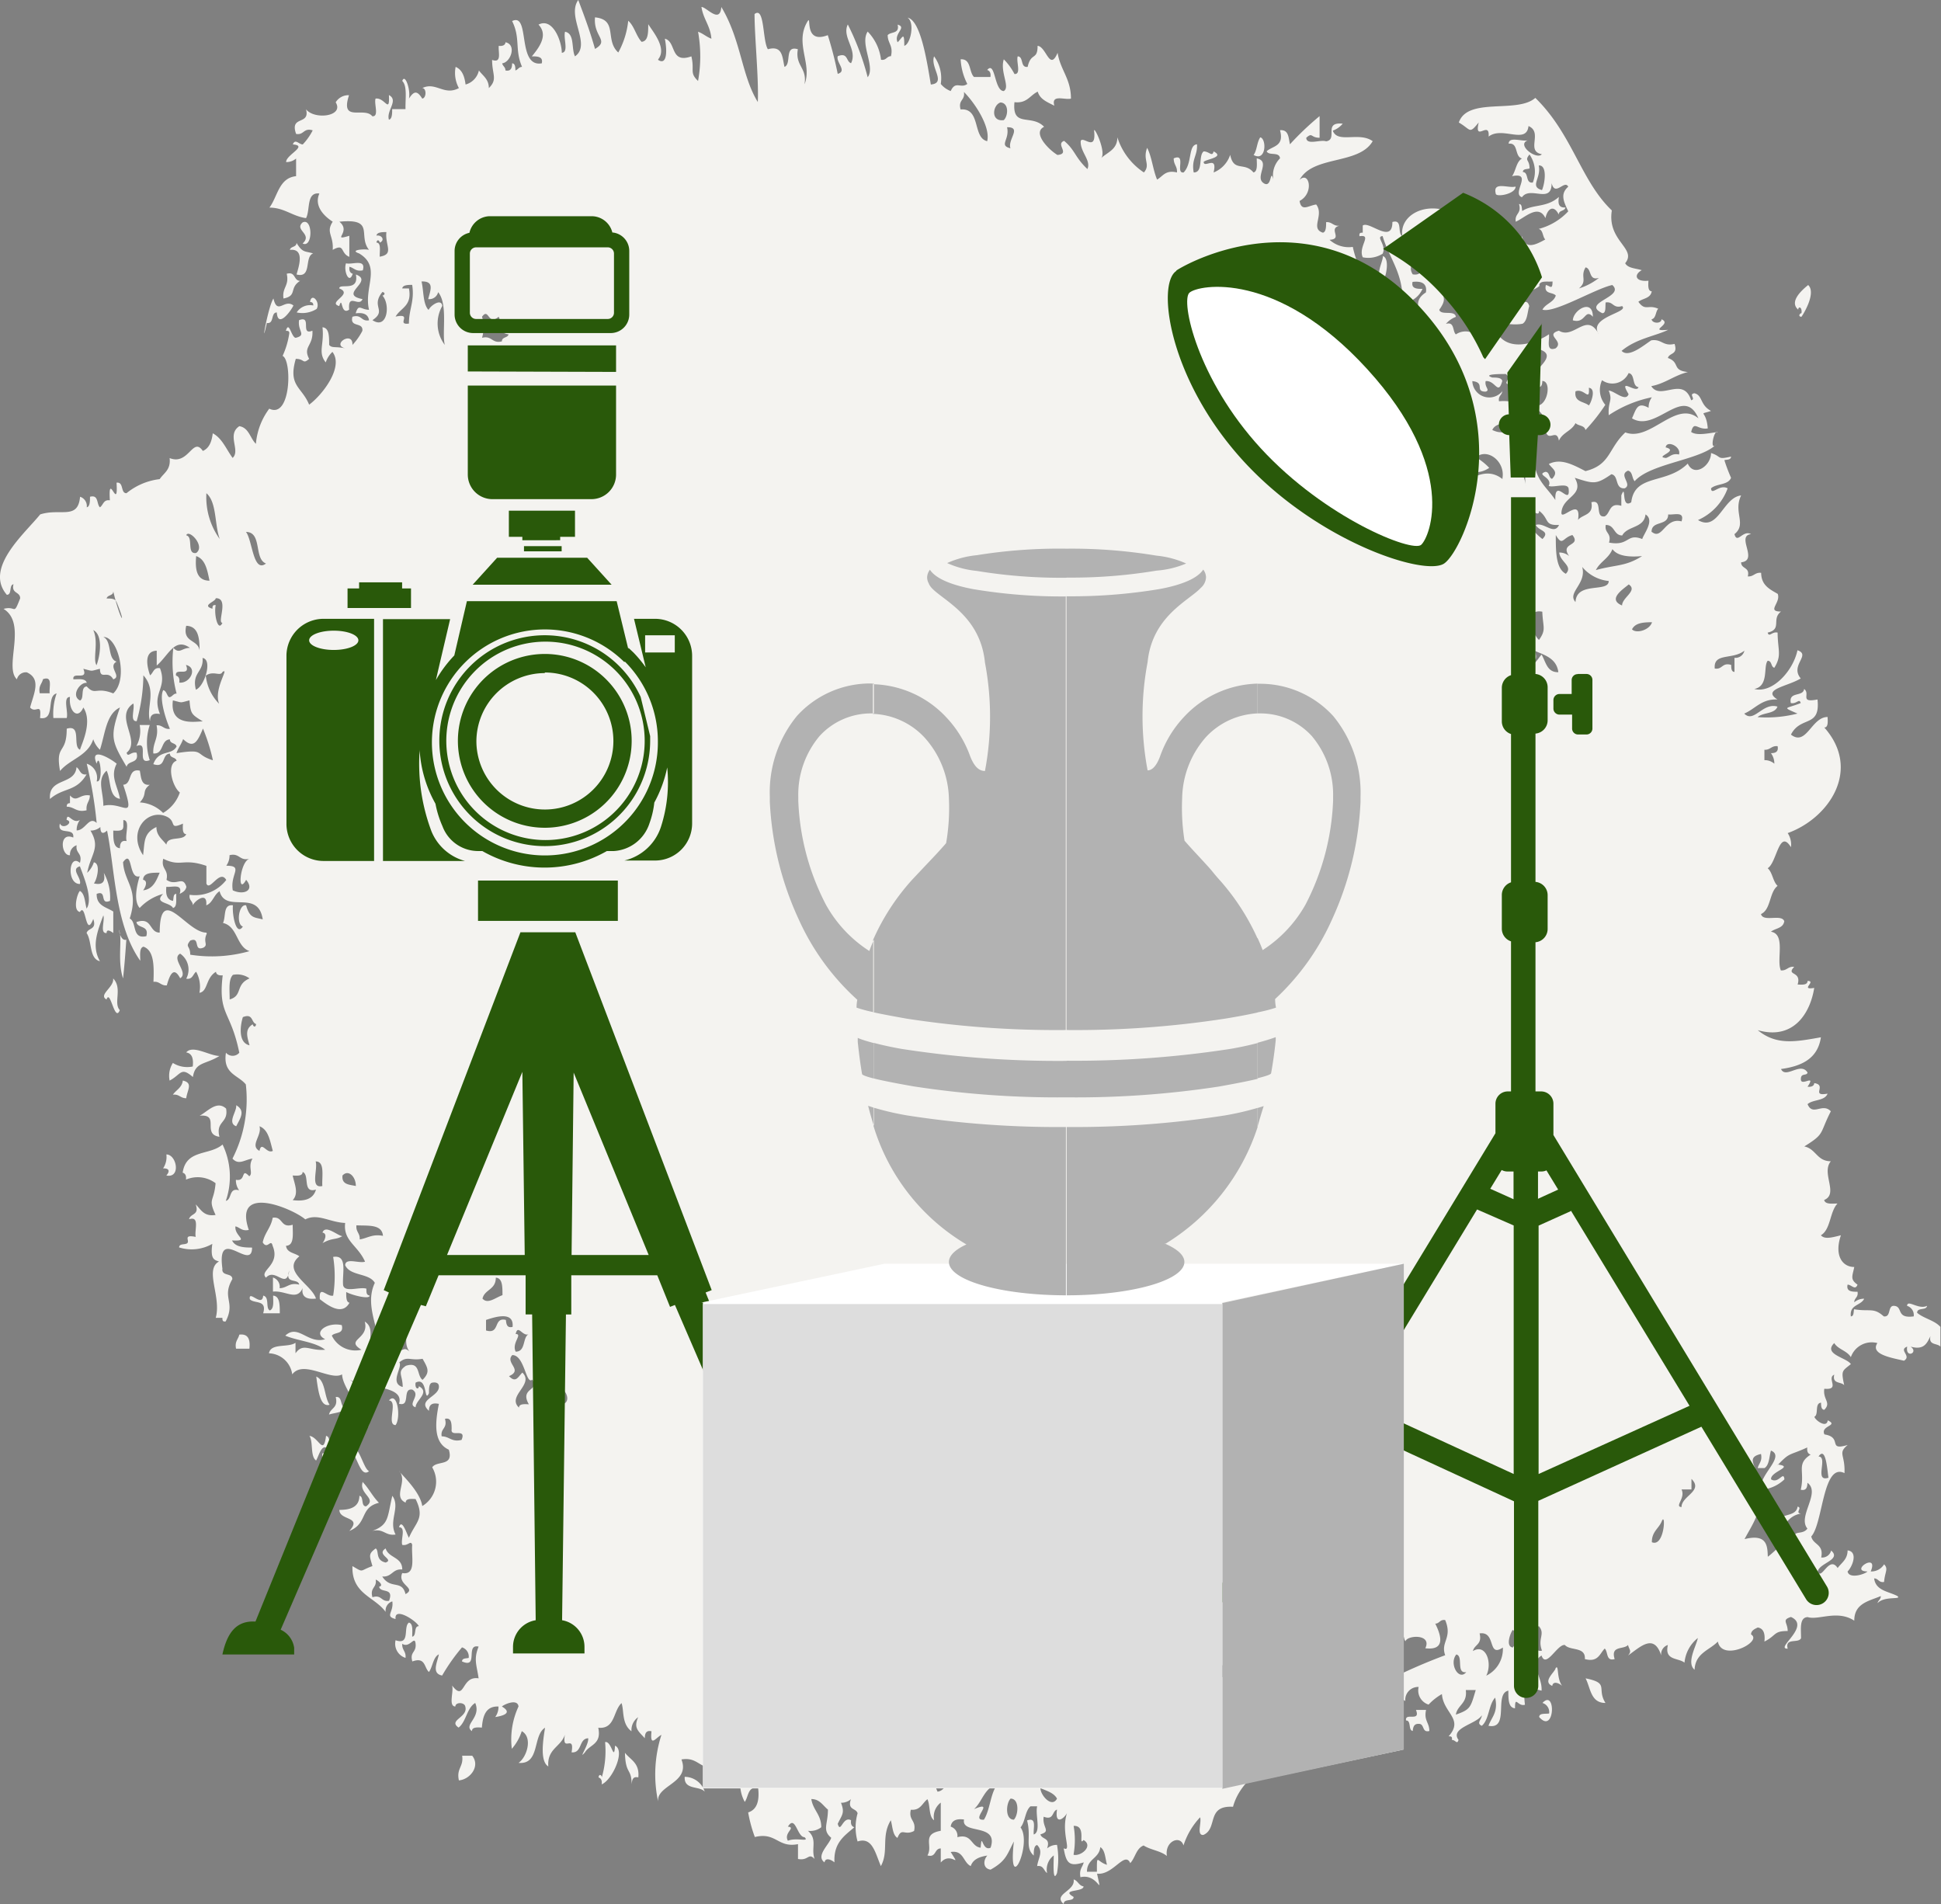 <svg xmlns="http://www.w3.org/2000/svg" viewBox="0 0 130.91 128.4"><rect x="0" y="0" width="130.91" height="128.4" fill="#808080" stroke="none"/><defs><style>.cls-1{fill:#f4f3f0;}.cls-1,.cls-2,.cls-3,.cls-4{fill-rule:evenodd;}.cls-2{fill:#29590a;}.cls-3{fill:#fff;}.cls-4{fill:#b2b2b2;}.cls-5{fill:#ddd;}</style></defs><title>Ресурс 4</title><g id="Слой_2" data-name="Слой 2"><g id="description"><path class="cls-1" d="M85,9.26c.44.11.4,1.67-.45,1.19.23-.31.22-.87.45-1.19Zm6.5,103.24c.75-.84,1.4,1.38.9,1.9-.8.14,0-1.42-.9-1.19,0-.41.38-.62,0-.71ZM18.84,86.87c.53,0,.66-.41,1.34-.24-.09-.46-1,0-.67-.95-.19,1.34-.94-.23-1.57.48-.5-.47,1-.84.45-2.14-.12-.54-.35.29-.67-.24.13-.65.56-1,.67-1.66.71-.12.51.73,1.35.47,0,.63.12,1.4-.45,1.42.06.49.6.47.9.71-1.23,1,.84,1.91,1.12,2.85-.59.07-1-.09-.9-.71-.38.9-1.14.15-2,.24v-.95a.65.65,0,0,1,.45.71Zm53.57,39.87c.29.08.35.42.67.47,0,.4-1.59.17-.67.71,0,.34-.67.08-.67.48-.76-.67.81-.87.67-1.66Zm-30.26-8.54c.37.48,1,.68.9,1.66-.38-.09-.42.18-.45.47,0-1.11-.42-.65-.45-2.14Zm-1.79,1.66c.17.05.26.2.22.47.72-.3,1.62-2.29.9-2.61-.07,1.16-.23-.36-.67-.24a6.39,6.39,0,0,1-.22,2.37c0-.13-.18-.27-.22,0Zm64.55-7.36c.25-.32.05.66.45,1.19-.18-.17-.61-.37-.67,0-.68-.29.16-.91.23-1.19ZM93,110.6c.13.49-1,.81-.45.95.46-.48.6-.06.9.24.26-.7.13-.88-.45-1.19Zm28.24-9c.35.08-.2.42.22.47-.9.15-1.21.93-1.57,1.66-.79-.19.68-1.11,0-1.19.29-.49,1.26-.25,1.35-.95ZM24.44,99.92c.42.42.69,1,1.12,1.42-1.33.33-.73,1.39-2,1.9.91-1-.67-.68-.67-1.42.71,0,1.34-.17,1.35-.95.32.05.08.71.45.71.78-.54-.53-.84-.22-1.66Zm-1.12-2.37c.89-.48,1.11,1.43,1.57,1.66-.68.55-.81-1.5-1.57-1.66ZM22,96.83c.3.07.19.59.22.95-.51-.56-.67.3-.9.71-.41-.28-.18-1.24-.45-1.66.62.07.94,1.38,1.12,0Zm-.67-4c.64.27.52,1.34.9,1.9-.59.17-.75-.74-.9-1.9Zm-4.48-5.22c.28.33,1.18,0,.9.95h1.12c0-.59,0-1.15-.45-1.19,0,.36.08.88-.22,1-.31-.14,0-.91-.45-1-.06.83-1-.43-.9.24Zm6.5-.47c0,.34,0,.67.22.71-.5.92-1.49.15-2-.24-.07-1,.47-.13.9-.24a8.24,8.24,0,0,0,0-2.61c1-.16.6,1.1.67,1.9.1.53,1.1.1,1.57.24,0,.28,0,.42.22.47,0,.29-1.27-.06-1.57-.24ZM7.18,67.4c-.57-.32.54-.83.45-1.42.65.66,0,1.66.45,2.14-.35.88-.64-1.49-.9-.71Zm.9-4.51c.13.64-.15,2,.22,3.09.09-.88.13-1.32.22-2.61-.49.14-.55-1.12-.45-.48ZM121.5,21.12c.06-.42-.21-.49-.22-.24-.66-.56.33-1.38.67-1.66.51.47-.16,1.72-.45,2.14-.25,0-.12-.24,0-.24ZM24,18.51c1.27.46-1.24,1.34.45,1.66-.23.58-1-.46-.9.71-.6.42-.43-1-.67-.24-.85-.25,1-.8,0-1.19,0-.38,1.36.27,1.12-.95ZM72.41,125.08c.51.11,1.35-.6.67-1-.39.47.23-1-.67-.95a5.48,5.48,0,0,1,0,1.9Zm-18.15-1.19c-.5,0-.61-1.54-1.12-.71.58.06-.31.41,0,.95.59-.24,1.49.12,1.12-.24Zm9.86-.71a.65.65,0,0,1,.45.71c1-.26.9.63,1.57.71.09-1.14.08.28.67,0,.57-1.69-2-.86-1.79-1.9-.51-.07-.84.06-.9.47Zm4.26-.47c.31-.31.39-1.42-.22-1.42-.31.3-.39,1.42.22,1.42Zm2.91-1.42c-.22-.4-.7-.52-1.12-.71,0,.48.77,1.37,1.12.71Zm-5.6.71c.57-.5.7-1.47,1.57-1.66-.47.61-.48,1.71-.9,2.37-1,.08.86-1.36-.67-.71Zm-2.24-2.37c0-.36.08-.88-.22-.95-.67.2-.26,1.55,0,2.14.87-.07,1.37-2.38.45-2.85,0,.82.32,1.12-.22,1.66Zm-2-1.66c.63.2.58-.33,1.12-.24-.15.55-.4,1-1.12,1V118Zm3.14,1.19a9.37,9.37,0,0,1,.45-1.66c.42,1-.16,1.23.9,1.19-.16.53-1.05.79-1.34.47Zm-4-.24c.81.22.51-1.57,0-1.42-.18.82.42,1,0,1.42ZM52.46,118c-.23,0-.28.42,0,.48.1-.6.44-1.56-.22-1.9-.49.5,0,1.05.22,1.42Zm45.72-2.37c1-.35,1-.48,1.35-1.66h-.67c.12.92-.57,1-.67,1.66Zm-17.93-.71c0-.27.25-.37.45-.48,0,.29.07.56.45.48,0-.61-.41-.83-.67-1.19.24.61-1,.83-.23,1.19Zm-29.81,1.19c-.07-.47.3-.47.45-.71-.47-.29-.14-1.43-.67-1.66.45.88-.36,1.63.22,2.37Zm33.85-.24c0-.32,1.14-.47.45-.71-.11.49-.12-.89-.45-1.42.14,0,.27,0,.22-.24-.83-.22-.41,1.25-.22,1.42-.3,0-1.24-.44-.67,0s.37.16.67.95Zm-5.16-.47c-.58-.33,0-1.45,0-1.9.66.42-.13,1.26,0,1.9ZM76.89,113c.69.31,1.27-.67.67-.95-.09.46-.87.19-.67.95Zm22-.24c-.71.11-.17-1.09-.67-1.19-.51.62.17,1.81.67,1.19Zm-8.74.24c.1-.89.93-1,.45-1.9-.66.81-2.94.94-1.57,2.61,1-.14.54-1.19,1.12-.71Zm-8.29-.71c1.39.28,1.17-1.14,1.79-1.66.57,0,.53.88.22,1.19-.26,0-.19-.43-.22-.71-.58.42-.47,1.57-.67,2.37-.39-.21-.69-.79-.9,0-.49,0-.1-.84-.23-1.19Zm17.48-.95c.88-.54,1.33.81.9,1.66a2,2,0,0,0,1.12-1.9c-1.06.72-.43-1.12-1.57-.95.19.76-.35.74-.45,1.19Zm2.69-.24c.22-.32.61-.47.67-.95a1,1,0,0,1-.67-.24c-.13.14-.53,1.12,0,1.19Zm-25.55-1.19c.12,1.78,1.73.08,0,0ZM104,111.31c-.32-.82.25-1.12-.22-1.66-.19.2-.62,1.85.22,1.66ZM86.31,112c-.68-.47.57-1.81.23-2.85.75.42.41,1.48,1.57.95a1.17,1.17,0,0,0-.23.71c-.7-.36-1.24.07-1.57.71A.62.62,0,0,0,87,112c-.38.38-.09,1.49-.9,1.42,0-.34,0-.67-.22-.71-.61-.17.16,1.12-.45.95-.7,0-.15-.83-.9-1.19.15-.24.51-.25.45-.71.35.68.44.15,1.34.24Zm-6.05-1.66c-.27,0-.14-.26,0-.47-.4,0-.52-.24-.45-.71h-.67c.31.68-.61,1.21,0,1.42.22-1.48.86.19,1.12-.24ZM67,108.46h.9c-.16-.73.23-.86.23-1.42-1-.24-.72,1-1.12,1.42Zm1.57-3.09c-.47-.07.33-.64-.45-.71-.35.18-.33.75-.9.71-.26.49.35,1.13.45.48-.62-.35.71.15.9-.48ZM111.41,104c.86.36.95-2.1.67-1.42-.2.5-.68.7-.67,1.42Zm2-2.37c0-.76,1.5-1.08.67-1.9v.71h-.67c.29.59-.5,1.15,0,1.19ZM119,99h-.45c.07-.32.32-.45.22-.95-1.39.3.4,1.26-.67,1.9h.45c0,.15,0,.28.22.24.07-.86,1.6-2,.67-2.37-.12.42-.11,1-.45,1.19Zm.9-.24c1.16.15-.52.47-.45,1,.51.33.84-.61.9,0a2.55,2.55,0,0,1-1.79.71c.47,1.2-.42,2.4-.9,3.32,1.56-.39,1.54.51,1.57,1.19.63-.47,1.23-1.33,2-.95-.54-1,.3-.42.67-.95-.69-.82.93-2.42,0-3.09,0,.29-.07.56-.45.47.3-1.26-.33-1.72.67-2.37-.18-.05-.26-.2-.23-.48-1.28.58-1.15.3-2,1.19Zm-90.11-1.9c.53,0,.66.41,1.34.24.35-.84-.76-.14-.67-.71,0-.37,0-.82-.45-.71.19.67-.32.62-.22,1.19Zm7.84-2.14c1.05.07.6-1.1,0-1.19V94.7ZM35,94.94c0-.28.35-.26.67-.24-.66-1.12.82-.94.22-1.66-.42.36-.51-1.67-1.34-1.66-.51.53.76,1-.22,1.42.46.48.6.06.9-.24.83.8-1.08,1.58-.22,2.37Zm-7.84-1.42c0-.8-.41-1,.22-1.42,1-.31.71.67,1.12.95.52-.52.36-.79,0-1.42-.87.15-1-.22-1.57.24.25.31-.69,1.39.22,1.66Zm7.62-2.37c.71,0,.44-1,.9-1.19-.42.23-.75-.71-.9,0,.5,0-.29.6,0,1.19Zm-2-2.14c.52-.17,1.91-.65,1.79.47-.38.09-.42-.18-.45-.47-.87-.21-.37,1-1.34.71V89Zm-6.28-.48c0,1.33,1.09,1.19.22,2.37.46.41.44-.18.9.24-.73-.9.65-2.58-.45-3.09-.16,1,.05,1.47-.67.47Zm6.05-.95c.35.39.87-.08,1.34-.24,0-.59,0-1.15-.45-1.18,0,.83-.76.78-.9,1.42Zm-8.29-4c.53-.08.84-.38,1.57-.24-.07-.8-1-.67-1.79-.71-.05.45.25.52.22.95ZM23.1,79.27c-.07.63.47.61.9.71,0-.64-.51-1.14-.9-.71Zm-3.36,0c.11.54.44,1.21,0,1.66.85.11,1.4-.1,1.57-.71-.94.28-.4-1-.9-1.19,0,.28-.35.26-.67.24Zm2,.71c-.85.19-.29-1.12-.45-1.66.64,0,.41,1,.45,1.66ZM17.5,77.61c.15-.71.48.23.9,0-.19-.67-.29-1.43-.9-1.66.19.62-.68,1.3,0,1.66Zm-.22-8.55c-.35-.1-.19-.75-.9-.47-.18.57-.33,1.73.45,1.9-.17-.6-.33-1.09.22-1.42,0,.13.18.27.22,0ZM15.48,67.4c.91-.25.37-1,1.35-1.42a1.41,1.41,0,0,0-1.12-.24c-.31.31-.22,1-.22,1.66ZM9.65,59.33c.35.06.16.52,0,.71.67-.08.89-.64,1.12-1.19-.56,0-1.09,0-1.12.47Zm4.26,3.56c-1.33,0-3.12-3.38-3.14,0-.73,0-.48-1.08-1.57-.71.09.46.87.19.67.95-1,.23-.62-.93-1.12-1.19.64-2-.37-2.42-.45-3.8.67-.93.35,1.19,1.12.95-.17.56-.44,1.64,0,2.14A3.39,3.39,0,0,1,11,60.28c-.64.65.44.54.67.95.3-.07.19-.6.22-.95-.22,0-.17.29-.22.47-.39-.06-.51-.41-.45-.95.4.05,1.12-.24.9.48.2-.11.4-.21.45-.48-.24-.79-.68,0-1.34-.47.16-.73-.39-.7-.22-1.42,1.2.59,1.32-.07,2.91.48v1.19c.22.58.9-1,1.34-.24a2.65,2.65,0,0,1-2.47,1c-.06.38.21.41.22.71.08-.26,1-1,.9,0,.44-.16.51-.72.9-.95.41,1.54,2.6-.18,2.91,1.9-.55-.15-.88-.06-1.12-.95-.5-.11-.69,1.29-.22,1.43-.45.69-.73-.79-.67-1.43-.68-.09-.46.77-.67,1.19,1,.23.89,1.59,1.79,1.9a9.33,9.33,0,0,1-4,.24c0-.65-.37-.48,0-.95.72-.29.17.77.9.47.34-.21-.06-.36.22-.95Zm1.34-4.51c1.22,0,.25.56.45,1.66.75.35,1.5,0,.9-.71-.62,1.13-.42-1.24.23-1.42-.69.17-.66-.41-1.35-.24a1.16,1.16,0,0,1-.22.71ZM8.31,55.77c0,.28-.35.26-.67.24,0,.59,0,1.15.45,1.19,0-.29.07-.56.45-.48-.13-.42.27-1.4-.22-1.42v.47Zm2.91-.71c-1.27-.56-2.65,1-1.57,2.61.12-.86,0-1.47.9-1.9,0,.6.41.83.67,1.19.08-.63,1.14-.21,1.34-.71-.26,0-.24-.38-.22-.71-1,.44-.38-.15-1.12-.48ZM119,50.55v.71a1,1,0,0,1,.67.24,1.17,1.17,0,0,0-.23-.71c.27,0,.53-.07.45-.47-.42-.05-.49.27-.9.24ZM13.68,48.65c-.77-.48-.82-.5-.9-1.42-.69.17-.43.17-1.12,0-.23,1.79,1.54,1.41,2,1.42Zm-11-1.9h.67c-.05-.42.23-1.19-.45-.95-.07.32-.32.45-.22.95Zm9.19-1.19c.18.05.26.2.22.47.72.09,1.28-1,.45-1.19.35.84-.76.14-.67.71Zm1.79-1.19c.7.1.13,1.92-.45,2.14-.29-1.18.54-1.17.45-2.14Zm.22,1.19a3.16,3.16,0,0,0,.9,1.9c-.4-1,.74-2.51.22-2.14-.15.32-.6-.12-1.12.24Zm101.76-.48c.54.1.49-.43,1.12-.24,0,.18,0,.47.22.47v-.95a.62.62,0,0,0,.67-.48c-.8.63-2.09.12-2,1.19Zm-10.54.24c-.12-.9-.87-1.13-1.57-1.42.4,1.45-1.2-.37-.9,1.19.76,0,1-.55,1.34-.95.29.49.36,1.2,1.12,1.19ZM7.86,44.62c-.62.35.39,1-.22,1.19-.38-.67-.88.09-.9-.71-.69.17-.43.17-1.12,0,.35.84-.76.14-.67.71.33,0,.83-.08.9.24-.46-.06-1.09.87-.45,1.19.31-.15,0-.91.45-.95.59.64.6,0,1.79.47,1.06-1,.29-3.87-.67-3.8.59.24.26,1.47.9,1.66Zm-1.35.24c-.27-.42.16-1.56-.22-2.37.67.33.47,1.72.22,2.37Zm6.95-1c0-.88-.1-1.63-.9-1.66-.27,1.15.79.9.9,1.66Zm96.61-1.42c.29.31,1.19.05,1.35-.48-.64,0-1.14.06-1.35.48Zm-6.72.47c.11-.42.24.1.45.24.5-.71.26-.83.22-1.9-.72-.14-.69.45-1.12,0a1.43,1.43,0,0,0,.45,1.66ZM15,42c-.38,0,.48-1.68-.45-1.66,0,.24-1,.48-.22.71,0-.14,0-.28.22-.24-.14.58.15,1.86.45,1.19ZM7.86,40.59c.7,1.69.27,1.37-.22-.71,0,.31-.39.22-.45.48.31,0,.57,0,.67.24Zm101.54.24c0-.54,1.08-1,.45-1.42-.36.31-1.47,1-.45,1.42Zm-6.95-.47c0-.19.19-.28.45-.24-.07-.55-.23-1-.67-1.19.43.59-.34,1,.22,1.42Zm3.81.24c-.59-.64.77-1.23.45-2.37a2.68,2.68,0,0,0,1.79.95c0,.81-2.19,0-2.24,1.43ZM14.13,39.16c-.15-.71-.27-1.45-.9-1.66-.09,1,.08,1.65.9,1.66Zm89-.47c.31-.33.21-1.43-.45-1.43-.57.6.1,1.1.45,1.43Zm4.48-.24c1.4-.39,2-.23,3.14-.95-.89.08-1.66,0-2-.47-.24.62-.84.85-1.12,1.42Zm-2,.24c.5-.52-.39-.79-.45-1.43a1,1,0,0,1,.67.24c-.66-.94.85-.64.22-1.42-.66.17-.66.8-1.12,0,0,1.12,0,2.25.67,2.61ZM17.94,38c-.83-.31-.24-2.12-1.35-2.13.44.57.48,2.8,1.35,2.13Zm-4.71-.71c.65-.46-.51-1.65-.67-1.19.51.1,0,1.3.67,1.19Zm98.18-1.42c.71.58.88-1,2-.71.23-.71-.5-.42-.9-.47,0,.82-1.14.38-1.12,1.19Zm-2,.24c.35-.66,1.48-.48,1.57-1.42.64.39-.11,1.29-.22,1.66-1.07-.42-.85.5-2.24.24.19-.67-.32-.61-.22-1.19.63,0,.52.71,1.12.71Zm-4.26-.71c-.34.72-1-.2-1.57,0,.2.42,1,.39.45.95a3.82,3.82,0,0,1-1.34-1.9c.56-.31,1.09.53,1.12,0,.71.55.31,1,1.34.95Zm-90.33.95c-.36-1-.19-2.48-.9-3.09a4.83,4.83,0,0,0,.9,3.09Zm82.93-2.14h.67c-.3-.39.08-1.51-.67-1.42a1.74,1.74,0,0,1,0,1.42Zm3.59-1.9c-1.52-1.2-2.79,1-2.91-.47-.38-.09-.42.18-.45.47-.33-.28-1-.21-.9-1,.5-.13.32.45.67.48.35-.21.12-.87,0-.95.4,0,1.31,1.64,2.69.71a3.82,3.82,0,0,0-.9-.71c.79-.67,2,.3,1.79,1.42Zm11-1.42c.3-.08.43-.34.9-.24.17-.53-.83-1-.9-.48.95.24-.79.64,0,.71Zm-13.45-.71c-.72.21-.31-.78-.9-.71,0,.15,0,.28-.22.24v.47c.42-.08,1.63.55,1.12,0ZM100.65,29c.55.24.48.08,1.35.24,0-.95-1.17-.75-1.35-.24Zm-5.38,0h1.12c0,.28,0,.67.22.71.33-1.7-.78-1.46-1.34-.71Zm-5.6-.47c0,.35-.08.88.22.95,0-.67.67-.55.67-1.19-.42-.05-.49.27-.9.24Zm16.59-2.14c-.11.74.56.67.9.95.13-.14.53-1.13,0-1.19.07,1-.31,0-.9.24ZM93.7,24.21c.23.81,1.83,1.09,1.12,2.14.64,0,1.22,0,1.12-.71-.85.21-1.05-.79-.67-1.19-.46-.39-1.08-1.12-1.57-.24Zm7.62,2.14c0,.3-.29.33-.22.71a3.12,3.12,0,0,1,2,.48c-.17.73.62.46.45,1.19-.89.58.25-.35-.67-.24-.38.47.35,1.21.67,1.66.06.54-.05.89-.45.95-.06-.49-1-.06-1.12-.47v.95c.87-.42,1,1.88.9.95-.06-.62.08-1,.67-.95.22.95.89,1.43,1.35,2.14-.06-1.55,1,.42.9-.71,0-.52-1-.1-1.35-.24.3-.59-.89-.74-.22-.95.3,0,.21.42.45.47.45-.48.06-.63-.22-1,.78-.39,1.55,0,2.47.48,1.71-.43,1.52-1.51,2.69-2.61,1.69.65,3.4-2.22,4.93-.95-1-2.31-2.85,1-4.48,0,.29-.64.36-1.13,1.12-.71a1.16,1.16,0,0,1,.22-.71A8.16,8.16,0,0,0,108.5,28c-.06-1,.29-.92,0-1.66.36,0,1.15.8,1.34.24-.73-1.21.52,0,.67-.47-.46-.07-.21-.88-.67-.95a1.2,1.2,0,0,1-1.79.48,1.55,1.55,0,0,0,.22,1.66A12.19,12.19,0,0,1,106.93,29c-.06-.33-.49-.27-.67-.47-.25.53-.89.64-1.12,1.19-.15-.89-.74.18-.9-.71.41-.76-.85-1.78-1.57-2.13v-.48c.86-.22,1.43.39.9.95.81.12,1.11-1.66.45-1.66,0,1-1-.17-1.57.47-.06-.62.08-1,.67-.95,0,.18,0,.47.23.48-.25-.64,1.94-1.68.45-2.14,0,1.25-.36.07-.9.24.08,1.21-1.28,1.27-.9,2.14-.89,0,.07-.37-.45-.71-.3,0-1.62,0-.9.24.26,0,.64,0,.67.24-.29,1-.46-.07-1.12,0-.09.41.33.61,0,.71-.77,0,0-.62-.9-.71a1.14,1.14,0,0,0,2,.71ZM32.51,22.78c.69-.17.66.41,1.34.24,0-.31.39-.22.45-.47-.91-.16-.39-.71-.67-1.19-.73.64-.65-.65-1.12,0a2.47,2.47,0,0,1,0,1.42Zm60.07,3.56c-.15.75,0,1-.22,1.19-.26,0-.24-.38-.22-.71h-.45c-.56.92.7.35-.22,1.42-.24,0-.57.11-.23.24.91-.06.69-.16,1.35-.71,0,.68,0,1.29-.67,1.18v1.19c.42-.05.49.27.9.24a1.56,1.56,0,0,1,.45-2.14c-.24-.62-.14-1.59-.67-1.9Zm-2.91-5.22c0-.41.38-.61,0-.71.33-.71.4.81.9.71a8.76,8.76,0,0,0,.45-.95c.68.29-.24.82,0,1.42,1.26,0,1.43,1.67,1.79,1.42.66.21-.52.35-.22,1-.43-.1,0-1.09-.9-.71.44-.55.44-.64,0-1.19-.85,1.11.11,2.4,1.34,2.61.28,2.34.9,1.12,1.35,3.32-.45-.08-.7,0-.67.48-.81-.43.31-.74.45-.95-1.21-.29-.9-1.17-1.35-2.37-.23.15-.23.55-.67.48-.06-.38.21-.41.22-.71-.5.35-1.55-.29-1.79-.95,2-.26-1.23-1.89.22-2.37-.19-.35-.72-.34-1.12-.47Zm-64.55.47c1,.67,1.23-1.06.67-1.66.12,0,.25-.19,0-.24-.81,1,.33,1.23-.67,1.9Zm2.46-2.14c.23,1.19-.56,1.3-.9,1.9,1.2-.25,0,.59.9.47,0-1,.39-1.49.22-2.61-.26,0-.64,0-.67.24Zm1.35,1.42c.06-.21.83-.8.9-.24A2.39,2.39,0,0,0,30,23.26c-.21-.78.23-2.73-.45-3.56a.61.61,0,0,1-.67.47c.14-.58.45-1.22-.45-1.19.15.63.09,1.48.45,1.9Zm79.35-.47c.54-.1.49.43,1.12.24.52.43-2.33.74-1.57,1.9-.81-1.57-1.67.38-2.69-.24-1,.29.39.69-.22,1.19-.68.24-.4-.53-.45-.95-.84.59-2.83,1.3-3.59-.24-.55.24.44,1-.67.95V21.84c-.42,0-.14.8-.45.95a1.17,1.17,0,0,0-1.57-.24c-.24-.22-.07-.88-.67-.71a1.58,1.58,0,0,1,.67-.47c-.06-.49-1-.07-1.12-.48.54-.76.27-.84,0-1.66.87.22.92-.93,1.57-.24,0-.28,0-.42-.23-.48a2.4,2.4,0,0,1,1.79,0c-.3.95-2.07.35-2.24,1.43,0,.86.66,1,1.57.95.07-.87,1.24-.59,1.57-1.19.23.15.23.55.67.47-.31.46-.12,1.45-1.12,1.19-.16-.65.44-.48.45-1-.84.14-1.14.85-2,1,1.27.15,2.58.67,3.59.47.33-.2.32-.77.45-1.19-.19-.7-.72.14-1.12,0,.4-.83,2-1.25,1.79-1.42.07-.32.56-.2.9-.24,0,.61-.17.29-.45.24-.15.64.46.46.67.71-.15.47-.68.54-.9.95.78.27,3.6-1.43,4.71-1.66.91.8-2.15,1.2-.67,1.9.26,0,.19-.43.22-.71Zm-1.79-.95a4.09,4.09,0,0,0,1.35-.71c-.72.21-.47-.62-.9-.71-.39.64.16.9-.45,1.42Zm-11.66-1.9c.79,0,.06.35.45.95.8.14.68-.7.67-1.42-.56,0-1.09,0-1.12.48Zm-.22-.71c.51.07.84-.06.9-.48-.3-.07-.43-.34-.9-.24v.71Zm-69,.47c1-.17.35-.74.45-1.66-.26,0-.64,0-.67.24.36-.07.6.32.22.47,0-.13-.18-.27-.22,0,.33,0,.21.57.22.95ZM104,12.82c.22-.53.35-1.71-.22-1.66.19.85-.65,1.42.22,1.66ZM68.15,10c-.21-.59.8-1.43-.23-1.42.2.84-.58,1.22.23,1.42Zm-.45-1.9c.31-.3.35-1.16-.22-1.19-.53.16-.69,1.32.22,1.19Zm-2.91-.71c-.19-.67.32-.61.22-1.19.73.73,1.81,2.35,1.57,3.32-1-.23-.41-2.25-1.79-2.14ZM11.89,50.79c2-.31,1.17.07,2.47.48a12.68,12.68,0,0,0-.67-2.14c-.36.84-.61,1.42-1.34.71-.12.35-.33.6-.45.95ZM25.56,107c.34-.06,0-.39-.22-.48.09.57-.41.52-.22,1.19.63-.2.58.33,1.12.24.35-.93-.58-.49-.67-.95Zm49.09,18.75c-.69-.21-.67-.81-.67.47h-.67c0-.89.82-.87.9-1.66.33.2.33.76.45,1.19Zm48-27.53c.5-.74.59.94.67,1.43-1,.33,0-1.42-.67-1.43Zm-19.5-87.81a2,2,0,0,1,.23,1.9c-.52.07-.25-.69-.67-.71,0-.23.27-.18.45-.24,0-.65-.37-.48,0-.95ZM93,20.65c.34-.93-1-1.26-1.12-.95.52.16.6.79,1.12.95ZM44.39,4c.61-.74-.34-1.84-.67-2.37,0,.59,0,1.15-.45,1.19-.37-.4-.49-1.07-.9-1.42a5.63,5.63,0,0,1-.67,2.14c-.93-.84,0-2.21-1.57-2.37-.12,1.32,1,1.55,0,2.13C39.81,2.16,39.41,1.08,39,0c-.81,1.13.92,3-.22,3.8-.26-.52,0-1.53-.67-1.66-.13.42.27,1.39-.22,1.42,0-.78-.61-2.4-1.57-1.9.61.65.18,1.39-.45,2.14.35,0,.78,0,.67.47-1.7.3-.76-3.46-2-2.85.58,1.17.16,1.91.67,3.09-.22,0-.27.19-.45.24,0-.18,0-.47-.22-.48,0,.29-.07.56-.45.48,0-.24-.18-.28-.22-.48.57-.06,1-1.26.22-1.42,0,.18-.19.28-.45.24-.05.42.23,1.19-.45.95,0,1,.39,1.3-.22,1.9,0-.61-.41-.83-.67-1.19a1.26,1.26,0,0,1-.9.95c-.07-.55-.23-1-.67-1.19a2.12,2.12,0,0,0,.22,1.43c-1,.54-1.56-.45-2.47,0,.29,0,.29.66,0,.71-.34-.54-.55-.54-.9,0,.13-.56-.26-1.74-.45-1.19.35.34.2,1.21.22,1.9h-.9c0,.28,0,.67-.22.71-.19-.62.68-1.3,0-1.66.06,1.32-.27.14-.9.24-.12.34.26,1.23-.22,1.19-.53-.68-2.19.47-1.57-1.42a1,1,0,0,0-.9.48c.59.95-1.43,1.2-2,.47.29,1.1-1.12.39-.67,1.66.54.1.49-.43,1.12-.24a4,4,0,0,1-.67.95c-.26,0-.51-.42-.67,0,1.07.08-.48.71-.45,1.19a1,1,0,0,0,.67-.24v1.19C18.8,12,18.73,13.26,18.17,14c1,0,1.54.58,2.47.71.3-.55,0-1.77.9-1.66-.36.81.26,1.49.9,1.9-.48.74.07.91,0,1.9.84-.47.49.22,1.12.47V15.9c-1.27.38.18-.25-.67-.95,2.45-.24,1.22.94,2,1.9-.27-.08-1.38,0-.67.24,1.53.91.3,2.28.67,3.8-.56,0-.7-.45-.9.24.51-.07.84.06.9.47-.54.1-.49-.43-1.12-.24-.2.76.74.32.67.95a4.07,4.07,0,0,1-.67.95c.05-1-1.49,0-.45.24-.7-.16-.92,0-1.12-.24,0-.59,0-1.15-.45-1.19.13,1.18-.33,1.68.22,2.37a1.69,1.69,0,0,1,.45-.71c.78,1-.65,2.88-1.57,3.56-.49-1.21-1.44-1.25-.9-3.09.61,0,.45.39.9,0-.44-.84.29-.86.22-1.9-.85.35,0-1.06-.9-.71-.11.75.53,1-.22,1.19-.3,0-.45-1.21-.67-.47.14,0,.27,0,.22.24A5.55,5.55,0,0,1,19.06,24c.64.28.58,4.28-.9,3.56a4.58,4.58,0,0,0-.9,2.37c-.39-.37-.47-1.09-1.12-1.19-.87.58.1,1.63-.45,2.14-.43-.58-.7-1.32-1.34-1.66-.07.55-.23,1-.67,1.19-.68-1-.95,1-2.24.48.09.8-.39,1-.67,1.42a4.35,4.35,0,0,0-2.24.95c-.42,0-.16-.78-.67-.71.13,2.06-.58-.88-.45,1.19-.44-.07-.44.32-.67.47-.24-.22-.07-.87-.67-.71,0,.28,0,.67-.22.71a.65.65,0,0,0-.45-.71c-.14,1.59-1.34.75-2.69,1.19C1.65,36-1.08,38.31.46,40.11c.37,0,.13-.66.45-.71-.16.65.45.48.45.95-.48,1.22-.24.47-1.12.71,1.62,1,0,3.91.9,4.75a.62.62,0,0,1,.67-.47c1,.45.46,1.45.22,2.37.39.45.78-.41.67.71,1.07.18.39-1.48,1.12-1.66a4.12,4.12,0,0,0-.22,1.66h.9C4.62,48,4.22,47,4.72,47c-.1.95.53,1.57.9.71.67,1-.18,2.59-.22,2.85-.54-.22.14-1.73-.9-1.42,0,1.78-.78,1-.45,2.85.66-.8,1.87-1,2.24-2.14a1.7,1.7,0,0,0,.45.71c.35-1.05.41-2.41,1.35-2.85-.69,2-.57,2.26.45,4,.09-.46.87-.19.67-.95-.39-.09-.58.35-.67,0,1-.83-.87-2.43.45-3.32.12.34-.26,1.23.23,1.19a11.77,11.77,0,0,0,.45-3.09c.94,1.05.16,2.18.45,3.09,0-.43.22-.56.67-.48-.58-1.43.52-1.73,0-3.09-.44-.07-.44.32-.67.48-.21-.6-.43-1.63.45-1.66v1c.79-.67,1.21-1.93,2.24-1.19-.56,0-.69.44-1.12,0a8.42,8.42,0,0,0,.22,3.08c-.22,0-.27.19-.45.24s-.2-.42-.45-.47c-.29.54.16,1.94.45,2.61-.42.05-.49-.27-.9-.24.17.89-.27,1.14-.22,1.9.73.06.48-.92,1.12-.95,0,.31.39.22.45.48-.34.63-1.2.18-1.57,1.19.88.3.54-.69,1.12-.71,0,.31.39.22.45.48-.71.24-.27,1.77.22,2.14A2.53,2.53,0,0,1,11,54.82a2.42,2.42,0,0,0-1.57-.71c.54-.59.1-.75.67-1.19-.59.07-.58-.5-.67-.95-.84-.18-.49.91-1.12.95.87,2.61,0,1.09-1.34,1.42,0-1-.46-1.75.22-2.37.31.62.12,1.78.9,1.9-.15-.88-.68-1.49-.22-2.37-.46-.38-1.86-1.18-1.35,0,.21-.87.48,1.33,0,1.19a1,1,0,0,0-.67-1.19,29,29,0,0,1,.67,4C6,55,5.77,56,5.17,56a1.16,1.16,0,0,1,.22-.71c-.51.33-.84-.61-.9,0,.53.13-.25.71-.45.24-.22.86,1,.2.9.95-1-.42-.81,1.26-.22,1.19A.65.65,0,0,1,5.17,57c-.09.57.41.51.22,1.19-.76-.68-.91,1.44,0,1.42.13-.42-.66-1,0-1.19.25.69.9,2.2.45,2.85-.12-.42-.11-1-.45-1.19-.18.16-.5,1.32,0,1.42.42-.69.37,1.84.9.47.26.75-.35.58-.45.95.38.55.16,1.73.9,1.9-.57-1-.18-2,.23-3.09.12.34-.26,1.23.22,1.19,0-.29.25-.15.45,0V61.47c-.46-.3-1.14-.38-1.12-1.19.73-.29.17.77.9.47A3.36,3.36,0,0,0,7,58.86q.2.92-.67.71c.18-.17.5-1.33,0-1.42a1.69,1.69,0,0,1-.45.71c.25-1.29.92-1.68.22-2.85a1,1,0,0,0,.67-.24c0,.44.17.5.45.24.53,2.55.52,6.35,2.24,8.78,0-.35-.08-.88.22-.95.72.26.71,1.31.67,2.37.42-.05.49.27.9.24.18-.65.45-1.35.9-.48.61-.37-.64-1.32,0-1.66A1.3,1.3,0,0,1,12.56,66c.44.07.45-.32.67-.47a2.11,2.11,0,0,1,.22,1.42c.58-.09.41-1,1.12-1.42,0,.18.19.27.45.24-.32,2.7.53,2.34,1.12,5.22a.59.59,0,0,1-.9,0c-.23,1.43.83,1.5,1.34,2.14a8.8,8.8,0,0,1-.9,5c.42.47.82.07,1.35,0-.33.55.07,1-.22,1.19-.59-.62-.18.38-.9.24a1.15,1.15,0,0,0,.22.71c-.72-.21-.47.62-.9.71a5,5,0,0,0-.22-3.8c-.87.76-2.46.3-2.69,1.9.17.05.26.2.22.47a2,2,0,0,1,2,.24c-.11,1.3-.53,1,0,2.14-.79.13-1-.38-1.34-.71.26.75-.35.58-.45,1,.75-.24.35.74.45,1.19-1-.2-.24.37-.67.47-.17.05-.44,0-.45.24a2.81,2.81,0,0,0,2.24-.24c-.15,1.07.15,1.08.45,1.19-1,.55.18,2.38-.22,3.8H15c0,.14,0,.28.22.24.69-1.33-.29-1.57.45-2.85,0-.45-.74-.17-.67-.71-.41-3,2,.26,2-1.42-.65,0-1.14-.06-1.35-.48,1.25.06.14-.28.23-.95.3.07.43.34.9.24-1.09-3.17,3-1.42,3.81-.71.84-.43,1.65.2,2.69.24-.15,1.21.86,1.51,1.34,2.61-.39.14-1.32-.29-1.34.24.34.75,1.61.51,2,1.19-.78,1.65.52,3.35.22,4.75-1.1-.36,0-1.58-.9-2.14.33,1.21-1.37,1.2-.22,1.9a1.76,1.76,0,0,1-2-.95c.21-.26.83-.07.67-.71-1-.23-2,.52-1.12.95-1.17.35-1.82-1.06-2.69-.24.86.36,2,.41,2.69.95-1.06.1-1.47-.5-2,.24v-.71c-.49.35-1.67,0-1.79.71a1.64,1.64,0,0,1,1.57,1.42c.75-1,2.59.46,3.36,0,.05,1,1.37,2.07.45,2.61.55.21,1.22.29,1.34.95A3.29,3.29,0,0,0,23.55,93c.85.63,3.78.35,3.36,1.66.81.23.19-1.07.9-.95.62.36-.39,1,.22,1.19,0-.48,1-1,.22-1.42,0,.25-.29.19-.22-.24.83-.45.56,1.43.9.71,0-.28,0-.67.22-.71s.44,0,.45.24c.06.71-1.52.9-.67,1.66,0-.43.22-.56.67-.47-.26,1.3-.37,2.62.67,3.09.35,1.16-.82.71-1.12,1.19a1.91,1.91,0,0,1-.67,2.61c-.15-1-1.42-2.13-1.57-2.37.64.68-.46,1.74.45,2.14,0-.28.35-.26.67-.24.65,1.31,0,1.54-.45,2.61-.13-.21-.47-1.35-.67-.71.49,0,.1.84.22,1.19.39.09.58-.35.67,0-.07.8.3,2.06-.67,1.9-.36.8,1,1,.22,1.42-.24-1-1-.28-1.57-1.19.66.06.69-.54,1.35-.47,0-.86-.92-.76-1.12-1.42-.68.42.61.74,0,.95-.72-.16-.42-.79-.67-.95-.51.37-.42.49-.22,1.19-.9.31-.55.47-1.35,0-.06,1.89,1.5,2.06,2.24,3.09a.65.65,0,0,1,.45-.71c.11.74-.53,1,.22,1.19-.11-.86,1.39.11,1.57.48-.37,0-.13.66-.45.71,0-.35.08-.88-.22-.95-.41.28.12,1.55-.9,1.19a1,1,0,0,0,.67,1.19c.05-.45-.25-.52-.22-.95.51.33.84-.61.9,0s-.41.52-.22,1.19c.9-.33.79.43,1.12.71.26-.36.28-1,.67-1.19-.1.53-.52,1.29.22,1.43a12.72,12.72,0,0,1,1.34-1.9.65.65,0,0,1,.45.71c-.17.05-.44,0-.45.24,1.15.51.2-1.21,1.12-1-.35.86-.13,1.23,0,2.14-1.19-.2-.91,1.63-1.79.48.13.42-.27,1.39.22,1.42,0-.31.62-.3.67,0,.22.73-1.19.92-.45,1.42.52-.4.55-1.32,1.12-1.66.43,1-.83,1.47-.22,1.9,0-.28.35-.26.67-.24.06-.8.27-1.46,1.12-1.42a1.17,1.17,0,0,1-.22.71c.71-.11,1.1-.33.45-.71.14-.14,1.06-.56,1.12,0a5.25,5.25,0,0,0-.45,2.85,3.31,3.31,0,0,0,.67-1.19c.77.43.33,1.78-.22,2.14,1.47.13.94-1.85,1.79-2.37-.11.72-.38,2.25.22,2.61-.09-1.2.85-1.31,1.12-2.14-.22,1.28.67-.1.45,1.19.73.06.47-.92,1.12-.95.06.43-.72,1.52-.22.95.32-.53,1.14-.53.9-1.66,1.15.11,1-1.15,1.57-1.66.18.52,0,1.4.67,1.9a1.06,1.06,0,0,1,.45-.95c-.32.73,0,.92.45,1.42,0-.29.07-.56.45-.47-.11,1.12.28.44.67.24a8.7,8.7,0,0,0-.22,4.51c-.16-1.12,2.19-1.25,1.57-2.85.8-.14,1.08.27,1.57.47.09-.45.08-1,.67-.95a5.2,5.2,0,0,0,0,2.14c.75-.42.06-.74,1.35-.24.12-.86-.74-2,.22-2.37v1.19c1.2.24.56-1.47,1.57-1.42-.16.79-.74,1.58-.22,2.14a.65.65,0,0,1,.45-.71c.62.81-.63,1.9-1.34,1.19-.24-.6,1-.92,0-.95a2.44,2.44,0,0,0,0,2.37c.26-.35.19-1.06.9-.95.11.9-.09,1.48-.67,1.66a9.26,9.26,0,0,0,.45,1.66c1.45-.35,1.54.75,2.91.48v1c.72.14.69-.45,1.12,0-.26-.73.22-1.31-.45-1.9a1.21,1.21,0,0,0,.9-.24c0-.86-.56-1.15-.67-1.9.57,0,.78.44,1.12.71,0,1-.4,1.38.22,1.9-.12.45-1.07,1.22-.45,1.66.06-.37.49-.16.67,0-.07-1.34.69-1.8,1.34-2.37-.17-.05-.26-.2-.22-.47-.56-.31-.7.94-.9.24.29-.62.49-.72.22-1.42a1,1,0,0,0,.67-.24c-.26.75.35.58.45.95a3.45,3.45,0,0,0,0,1.9c1-.33,1.19.78,1.57,1.66.55-1,0-2,.67-3.09.12.42.12,1,.45,1.19.29-.74.46-.12,1.12-.47.16-.73-.39-.7-.22-1.43.66.06.77-.45,1.12-.71.2.42.08,1.18.45,1.42a1.19,1.19,0,0,1,.45-1.19v1.9c-1.32.23-.5,1-.9,1.66.61.17.45-.47.9-.47v.95c.69-.8,1.42.5.67-.71.88-.14.83.7,1.35.95.16-.47.6-.63,1.12-.71-.29.32-.3.88.22.95,1.05-.59,1.1-1,1.57-1.9-.43,3.84,1.26.15.45-.95.32-.37.3-1.11.67-1.42h.45c-.14.57.28,1.72-.23,1.9-.05-.42.23-1.19-.45-.95.3,1.15-.17,1.81.45,2.37,0-.28,0-.67.23-.71.44.44.07.87,0,1.42.44-.07.44.32.67.47a1.19,1.19,0,0,1,.45-1.19c0,.35-.09,1.94.22,1.19a5.53,5.53,0,0,0,0-1.9,1,1,0,0,0-.67.24c.26-.75-.35-.58-.45-.95.75-.22.11-.44.22-1.19.7.27.55-.37.9-.48-.16,1.07.46.63.67.24-.43,1.35.37,2.65-.22,2.37.17,1,.37,1.26,1.35.95-.07.32-.32.45-.22,1,1.23-.29,1.49,1.5,1.12-.24,1.08.13,1.86-1.56,2.24-.71.34-.36.4-1,.9-1.19.46.3,1.16.36,1.57.71-.16-1,.91-1.44,1.12-.71a5,5,0,0,1,1.12-1.9c.12.34-.26,1.23.22,1.19,1-.43.17-2,2-1.9.55-2,2.45-2.63,3.36-4.27.81.55,1.16.32,2,0a2.75,2.75,0,0,0-.45-1.9,1,1,0,0,0,.67-.24c-.24,1,1.52.5.67,1.42,1.64.56,2.16-1.08,3.59-.24a18.79,18.79,0,0,1,.22-2.61,2.12,2.12,0,0,1-3.14,1.19,3,3,0,0,0,.9-3.32c1.35-.28,1.55-2.62,2.91-2.14-.12,0-.26-.19,0-.24.81.1.73,1,.9,1.19.12-.42,1.81-.51,1.34.47,1.46.18,1-1,.67-1.66.29,0,.31-.3.67-.24.51,1.22-.33,1.46,0,2.37a38.14,38.14,0,0,0-3.81,1.66c0-.3.35-.48-.22-.47a3.23,3.23,0,0,0,1.34,1.9.87.87,0,0,1,.9-.95,1,1,0,0,0,.67,1.19,3.78,3.78,0,0,1,.9-.71c.09,1.28,1.5,1.68.45,2.85.14,0,.27,0,.22.24.25,0,.35.34.45,0-.6-.81,1.23-1.07,1.57-1.66,0,.28-.4.54,0,.71.5-.42.45-1.42.9-1.9.22,1-.25,1.32-.45,1.9,1.45.27.35-2.16,1.34-2.37,0,.59,0,1.15.45,1.19,0-.91.18-.09.67-.24-.17-1.34.21-1.18,1.12-.95.06-1-.9-1.8,0-2.37.3.91,1.06-.78,1.57-.71.36.41,1.41.09,1.35.95.9.24,1-.37,1.34-.71.24.22.07.88.67.71-.29-.94.61-.62.9-.95.09.34.27.4,0,.71.81-.56,1.75-1.54,2.24,0a.65.65,0,0,1,.45-.71c-.25,1.06.69.85,1.12,1.19a2.41,2.41,0,0,1,.9-1.66c-.1.54-.79,1.67-.22,2.14.05-1.13,1-1.31,1.57-1.9.28,1.41,3.06,0,2.24-.48,0-.27.25-.37.45-.47.39.06.51.41.45.95.83-.42.61-.72,1.57-.71,0-.59-.43-.74.22-.95,1.39.63-1.13,2.15-.22,2.14-.2-.77.73-.33.9-.71,0-.63-.12-1.4.45-1.42.72.23,2-.51,3.14.24,0-1.18,1-1.32,1.79-1.66,0,.24-.18.28-.22.48.46-.51,1.67-.21,1.34-.48-.6-.32-1.46-.35-1.57-1.19.29,0,.31.3.67.24.06-.7.31-.88,0-1.19a1,1,0,0,1-.9.48c.57-1.35-1.48,0-.22,0-.16.19-1.25.53-1.34,0,.32-.31.73-1.33,0-1.42,0,.61-.41.83-.67,1.19-.58-.88-1.08.86-1.34.24.07-.57,1.63-.79.9-1.42a.62.62,0,0,1-.67.47c.19-.92-.55-.84-.67-1.42.8-.87.77-5,2.24-4.27.06-1.25-.48-1.33.22-1.9-1.41.42-.31-.51-1.57-.71-.3-.6,1-.58.22-.95-.06.56-.84,0-.9-.24.31-.15,0-.91.45-.95,0,.18,0,.47.22.48.49-.5-.11-.68,0-1.42,1.11.1.13-.71.67-.95-.15.64.46.46.67.71-.21-1-.15-.94.45-1.42-.27-.44-1.9-.66-1.12-1.42.26.43.86.51,1.12.95a1.49,1.49,0,0,1,1.79-.95c-.51.77,1,1,1.79,1.19.55-.32-.4-.72.22-.95-.14.83.81.41.23,0,.92.26,1.11-.25,1.34-.71-.15.64.46.46.67.71V89.48c-.4-.45-1.11-.56-1.57-.95,0-.39.62-.13.67-.47-.59.28-1.32-.46-1.35,0a.65.65,0,0,1,.45.71c-1.24.17-.68-.69-1.35-.71-.42,0-.16.78-.67.71-.7-.62-.9-.3-2-.48-.05.18,0,.47-.22.48-.1-.81.67-.71.9-1.19a1,1,0,0,0-.67.24c0-.3.29-.33.22-.71-.35,0-.78,0-.67-.48.27,0,.51.42.67,0-.52-.36-.34-.58-.22-1.19-.82,0-1.36-.8-.9-2.14-.66.17-1.11.28-1.35,0,.67-.39.59-1.59,1.12-2.14-.34,0-.83.08-.9-.24,1-.41-.22-1.81.45-2.61-.94,0-1-.84-1.79-1,1.42-.88,1-.83,1.79-2.37-.57-.6-1.22.36-1.57-.48.36-.33,1.16-.2,1.35-.71-1.18.21,0-.58-.9-.71,0,.18-.19.28-.45.24.6-.89-.43,0-.45-.48s.39-.22.45-.47c-.46-.76-1.47.45-1.79-.24,1.39-.19,2.48-.7,2.69-2.14-1.74.31-3,.55-4.26-.48,2.41.69,3.54-1.14,3.81-2.85-1,.17.18-.47-.45-.47,0,.28-.35.26-.67.24.29-.94-.82-.57-.23-1.19-.42-.05-.49.27-.9.24-.32-.72.35-2.44-.67-2.61.3-.24.83-.22.9-.71-.19-.51-1.43.09-1.57-.48.68-.31.55-1.47,1.12-1.9-.32-.29-.34-.91-.67-1.19.62-.36.77-2.71,1.57-1.42a1.39,1.39,0,0,0-.22-.95c2.78-1,5-4.27,2.47-7.12.26,0,.24-.37.22-.71-1.09,0-1.42,2-2.47,1.19.65-1.29,2-.44,1.79-2.37-1.25.24-.45-.37-.9-.71-.07.56-1.06.14-.9.95.39.09.57-.35.67,0-1,.41-1.32.23-.22.71a8.42,8.42,0,0,1-2.69.24c.36-.33,1.16-.2,1.34-.71-1-.3-1.59,1.14-2.24.47.75-.32,1.17-1,2.24-.95-1.09-.69.7-.88,1.57-1.42-.75-.89.72-1.58-.22-1.9-.3,1.42-1.71,2.93-2.91,2.61,1-.2.59-1.52.9-1.9.3,0,.21.42.45.47.52-.85.23-1.15.22-2.37-.38-.09-.57.35-.67,0,1-.23.23-.91.9-1.42-1,0,0-.58-.22-1.19-.53-.31-1.11-.57-1.12-1.42-.42-.05-.5.27-.9.24.16-.65-.45-.48-.45-.95,1.2-.13-.37-1.78.67-1.9-.56-.31-.93.7-1.12,0,.85-.68-.1-1.48.45-2.61-1.23.13-1.54,2.47-2.91,1.66a3.72,3.72,0,0,0,2-2.14c-.56-.31-1.09.53-1.12,0,.36-.33,1.15-.2,1.35-.71a11.17,11.17,0,0,1-.45-1.19c.17-.05.44,0,.45-.24-1,.23-.59,0-1.35-.24,0,.87-1.15,1.66-1.57.71-1.42,1.43-3.58.66-3.81,2.61-.72.49-.31-1.35-.67-.47v.71c-.84-.25-.72.5-1.12.71-.71.12-.08-1.18-.9-.95.17.89-.59.8-.9,1.19.24-1.59-1.12.07-1.12-.47.05-1.13,1.59-1.14.9-2.37,1.28.41,1.44.47,2.47-.24.52.09.21,1,.9.95.55-.28-.46-.9.22-1.19.32.06.26.52.45.71,1.1-1.26,4.78-1.45,5.6-2.61-.62.87-.26-.92,0-.71-.84.13-1.44.24-1.79,0,.2-.8.42-.12,1.12-.24-.1-1.32-.71-.86.22-1.18-.75-.39-.56-1.06-1.12-1.19-.42.06.13.39-.22.47-.55-1.66-2.06.05-2.69-.95.95-.18,1.55-.73,2.47-.95-1.12-.12-.49-.64-1.35-.95.1-.37.7-.2.45-.95-.78.19-.86-.35-1.57-.24-.47.3-1.53,1.22-2,.71,1-.84,2.3-1,3.14-1.42-1.46.13.33-.38-.45-.71,0,.31-.62.3-.67,0,.31-.06.26-.52.45-.71-.69-.31-.87.19-1.34-.47.3-.24.83-.22.9-.71-.26,0-.24-.38-.22-.71-.9.09-1-.41-.45-.71-.4-.13-.93-.12-1.12-.47.82-1-1.23-1.48-.9-3.56-2.1-2-2.65-5.14-5.16-7.59-1.22,1.08-4.56-.08-5.16,1.66.84.49.68.81,1.34,0-.32,1.39.76-.19.67.95.92-.72,2.55.56,2.69-.71,1,.43-.21,1.69.9,1.9-.36.42-1.8-.69-.9-.95-.39.14-1.32-.29-1.34.24.68-.09.38.86.9,1-.39.22-.41.83-.67,1.19,1.46-.3-.07,1.18.67,1.42.55-.79,2,.5,2-.95.23.94.87-.26,1.12.24-.56.49-.31,1,0,1.66a4.16,4.16,0,0,1-2,1.19c.31.06.26.52.45.71-.67.37-1.37.71-1.57-.24a1.48,1.48,0,0,1-2.24,1.19c.12.68,1.26,1.5.9,1.9-.4-.44-1-.63-1.12-1.42-.92-.25-1.83.73-2.47,0,.23-1.06-.39-2.3,0-3.32-1.72-.64-3.34.32-3.14,1.66-.36-.18.05-1.16-.67-.95,0,1.53-1.57-.1-2,.24v.48c-.14,0-.26,0-.22.24.9-.14-.11.7.22,1.42a1.81,1.81,0,0,0,1.34-.24c.29-.59-.5-1.15,0-1.19.44,1.51,1.4,2.47,1.35,4.51a1.58,1.58,0,0,0,1.34-.95c-.35,0-.78,0-.67-.47.59-.07,1,.09.9.71-1.22.77.17,1.61-.67,2.37,1.09.32.34,2,1.34,2.85-.14,0-.27,0-.23.24a9.7,9.7,0,0,1-1.34-3.32c-.72.2-.85-.21-1.12-.47-.26.75.35.58.45.95-1.22-.38-.24,1-.67.95-.55-.87-1.55-1.35-.9-2.37.72-.29.17.77.9.48-.06-.63-.46-.78.45-.71-.28-1.07-1-1-.9-.24a6.93,6.93,0,0,1-2.24-3.8,1.93,1.93,0,0,1-1.57-.48c.94-.05-.13-.75.67-.95-.42.05-.49-.27-.9-.24,0,.28,0,.67-.22.71-.88-.28.11-1.18-.45-1.9-.52.07-1,.51-1.12-.24,1-.52.65-2.05,0-1.42.89-1.67,4-1,4.93-2.61-.92-.66-2.37.18-2.69-.71a1.58,1.58,0,0,0,.67-.47c-1.35-.14-.29,1.06-1.12,1.19-.39-.14-1.32.29-1.34-.24.44-.39.28,0,.9,0V7.83a19.8,19.8,0,0,0-2,1.9c-.1-.45-.08-1-.67-.95.3,1.11-.5,1.05-.9,1.42.14.33.86,0,.9.48a1.6,1.6,0,0,0-.45,1.42c-.24-.81-.07.66-.67.24s.53-1.46-.45-1.66c0,.35.08.88-.22.95-.61-.74-1.33,0-1.57-1.19a1.92,1.92,0,0,1-1.12,1.19c.29-1.21-.65-.25-.67-.71.15-.19,1.46-.31.67-.71-.09.4-.29,0-.67,0-.38.3,0,1.42-.67,1.42-.17-.89.27-1.14.22-1.9-.61.06-.3,1.28-.9,1.9-.59.08.21-1.33-.67-.95,0,.45.25.52.22.95-.78-.19-.95.26-1.34.48-.28-.65-.35-1.52-.67-2.14-.32.82.25,1.12-.22,1.66a4.46,4.46,0,0,1-1.79-2.37c0,.84-.68,1-1.12,1.43.42-.32-.4-2.12-.45-1.9.17,1.51-.73.36-.9.71-.06.74.72,1.31.45,1.9-.85-.8-.82-1.27-1.57-1.9-.61.22.44.87-.45.95-.59-.35-1.72-1.5-.9-1.9-.86-.89-2.17.1-2-1.66.85.1,1.05-.47,1.57-.71.16.54.67.71,1.12.95-.23-.8.7-.37,1.12-.48,0-1.35-.72-1.93-.9-3.09-.54,1.28-.75-.41-1.35-.47,0,1-.45.42-.67,1.42-.52.07-.25-.69-.67-.71-.12.34.26,1.23-.22,1.19A4,4,0,0,0,67.7,4c-.27.86.45,1.87,0,2.14-.65,0-.56-2.08-1.12-1.42.17.05.26.2.22.47H65.69c-.35-.34-.18-1.24-.9-1.19a4.08,4.08,0,0,0,.45,1.66c-.45.34-.79-.25-1.12.48a1.58,1.58,0,0,1-.67-.48A2.5,2.5,0,0,0,63,3.8c-.28.74.86,1.8-.22,1.9-.27-1.62-.69-4.33-1.57-4.51.5.32.21,1.78-.22,1.9,0-1-.11-.57-.45-.24-.29-.59.66-1,0-1.19.15.64-.46.46-.67.71,0,.56.39.7.22,1.42-.29,0-.31.3-.67.24a3.25,3.25,0,0,0-.9-1.9c-.55.82.54,2.37,0,3.08a17.6,17.6,0,0,0-1.34-3.56c-.42.85.67,1.7.22,2.61-.35-.1-.19-.75-.9-.47-.13.42.66,1,0,1.19a25.18,25.18,0,0,0-.67-2.61C54.2,3,54.74,1,54.48,1.42c-.93,1.49.33,2.89-.22,4.27.19-1.15-.64-1.22-.45-2.37-.94-.28-.4,1-.9,1.19-.15-.63-.11-1.47-1.12-1.19-.37-.57-.21-2.93-.9-2.37,0,1.52.29,4.37.22,5.93C50,5.08,50,2.73,48.65.47c-.09,1.17-1,0-1.34,0,.12.82.6,1.26.67,2.14-.33-.12-.56-.35-.9-.47a9.34,9.34,0,0,1,0,3.32c-.6-.57-.22-.7-.45-1.66-1.46.52-1-1-1.79-1.19.18.9.12,1.81-.45,1.43Zm1.79,115.82a1.43,1.43,0,0,1,1.35,1c-.36-.41-1.41-.09-1.35-1Zm-15-1.42h.67c.56.71-.15,1.6-.9,1.66-.18-.82.33-.91.22-1.66Zm64.33-3.09h.67c-.16.72.23.86.22,1.42-.5.13-.32-.45-.67-.48s-.42.18-.45.48c-.32-.06-.08-.71-.45-.71-.09-.57,1,.13.67-.71Zm8.52-.47c.93-1,.84,2.16-.22.95,0-.28.41-.2.67-.24a.64.64,0,0,0-.45-.71Zm2.91-1.66c1.64.33.72.67,1.34,1.66-1,0-1-1-1.34-1.66ZM26.46,100.87c-.35,1.47-.21,1.94-1.35,2.37.78-.19.86.35,1.57.24-.5-.94.35-1.84-.22-2.61ZM21.75,98c-.17.67.74,1.4,1.12.71-.4,0-.52-.24-.45-.71Zm4.48-3.56c.58-.66.82,1.17.45,1.66-.64,0,.19-1.63-.45-1.66Zm-3.59-.24c.19.76-.35.73-.45,1.19.4-.13.93-.12,1.12-.47-.42,0-.16-.79-.67-.71ZM16.15,90c.59-.07.74.33.67.95h-.9c-.1-.5.15-.63.22-.95Zm5.6-6.88c.19-.56,1,.2,1.34.24-.47.27-.65.09-1.34.47.16-.19.35-.65,0-.71ZM11.22,77.85c.7,0,1,1.62,0,1.42.25-.29.2-.49-.22-.48a1.39,1.39,0,0,0,.22-.95Zm4.71-3.32c.65.38.27.89,0,1.42-.63-.24.06-1,0-1.42Zm-2.47.71c.51-.25,1.16-1.07,1.79-.48.17,1-.72.82-.45,1.9-1.22-.18.09-1.56-1.35-1.42Zm-1.12-2.37c.7.16.29.63.22,1.19-.4,0-.47-.29-.9-.24.22-.32.61-.47.67-.95Zm.22-1.9c.44-.53,1.56.23,2.24.24-.94.59-1.63.38-1.79,1.42-.82-.72-.79-.17-1.57.24a1.62,1.62,0,0,1,.22-1.19,1.82,1.82,0,0,0,1.34.24c.06-.54-.05-.89-.45-.95ZM4.72,53.64c.47.52.64-.12,1.34,0,0,.42-.27.5-.22,1-.69.17-.82-.24-1.34-.24,0-.2.09-.23.22-.24v-.47Zm.45-1.9c.23.15.23.55.67.48-.71,1.2-1.55.86-2.47,1.66-.12-1.47,1.68-.91,1.79-2.14Zm4.26-2.85h.67a3.81,3.81,0,0,0,0,2.37c-.95.37,0-1.32-.9-.95a2.12,2.12,0,0,0,.22-1.42Zm98-27.53c0-1.25-1.32-.47-1.35.24.87.26.8-.84,1.35-.24Zm-86.52-1c.1-.66.71,0,.45.47a1.81,1.81,0,0,1-1.35.24,1.07,1.07,0,0,1,1.12-.47c0-.2-.09-.22-.22-.24Zm-2.47-.24c.27,1.17.74,0,1.35.48-.13.31-1.05,1.6-1.12.47-.42,0-.16.79-.67.71-.47,2.08.08-1.14.45-1.66Zm.9-1.66c.61-.17.45.47.9.48-.77.49-.16,1-1.12,1.19-.11-.75.4-.84.22-1.66Zm4-.71c-.19.48.2,1.48.45.71-.17-.05-.26-.2-.22-.47.3.07.43.34.9.24.23-.8-.7-.37-1.12-.47Zm69.93-.48c.48.15.21,1.46,0,1.66-.6-.28,0-1.24,0-1.66ZM20,16.38c.41.68.56.54,1.12.71-.62.22-.05,1.69-1.12,1.42.16-.55.57-1.77-.45-1.66.06-.26.45-.16.45-.48ZM20.41,15c.7-.34.7,1.76,0,1.42.7-.64-.59-.9,0-1.42ZM105.58,14c-.06.26-.45.16-.45.47-.32-.65-.74-.46-.9.24-.47-1-1.42,0-2,.24-.09-.57.41-.52.22-1.19.22,0,.17.29.22.47.71-.48,1.63-.2,2.47-.95-.08.48,0,.74.45.71Zm-3.36-1.42c0,.52-1.36.74-1.34.47C100.66,12.2,101.76,12.72,102.22,12.58Z"/><path class="cls-2" d="M106.43,45.45H107a.4.4,0,0,1,.4.4v3.28a.4.4,0,0,1-.4.4h-.57a.4.4,0,0,1-.4-.4v-.94h-.86a.41.41,0,0,1-.4-.4v-.58a.41.41,0,0,1,.4-.41H106v-.94a.4.4,0,0,1,.4-.4Zm-6.27-21.23-.12-.13a15.32,15.32,0,0,0-2.76-4.18,14.3,14.3,0,0,0-4-3.12L98.68,13A9,9,0,0,1,104,18.7l-3.84,5.52ZM79.34,18.27C78,19.13,78.8,25.5,83.78,31S96.08,38.89,97.4,38s5.33-9.68-1.57-17.22-15.17-3.39-16.49-2.54ZM100.5,80.16l1.58.71V79h-.4a.82.82,0,0,1-.4-.1l-.78,1.28Zm4.27-3.62V74.42a.83.83,0,0,0-.82-.82h-.39V63.54a.9.9,0,0,0,.82-.9V60.37a.9.9,0,0,0-.82-.9v-10a.9.9,0,0,0,.82-.9V46.35a.9.9,0,0,0-.82-.9V33.53h-1.65v12a.9.9,0,0,0-.62.85v2.27a.9.9,0,0,0,.62.85v10a.9.9,0,0,0-.62.86v2.27a.9.9,0,0,0,.62.85V73.6h-.23a.83.83,0,0,0-.82.82v2l0,0L82.28,107a.82.82,0,1,0,1.41.85l7.16-11.8,11.26,5.19,0,12.44a.82.82,0,0,0,1.64,0l0-12.47,11-5,7.06,11.63a.82.82,0,1,0,1.41-.85L104.77,76.54Zm-.48,2.37.8,1.31-1.36.62V79h.22a.82.82,0,0,0,.34-.07ZM104,21.82l-2.34,3.31.1,2.81a.7.7,0,0,0-.67.7h0a.7.7,0,0,0,.7.7h0l.1,2.86h1.65l.18-2.86h.15a.7.7,0,0,0,.7-.7h0a.7.7,0,0,0-.7-.7h-.06l.17-6.12Zm1.95,59.82,8,13.16-10.18,4.6,0-16.75,2.22-1Zm-3.86,1,0,16.76-10.4-4.79,7.93-13.05Z"/><path class="cls-3" d="M80.22,19.74c.6-.55,5.89-1.54,12,5.16s4.23,11.3,3.63,11.84-6.48-1.8-10.8-6.49S79.62,20.28,80.22,19.74Z"/><path class="cls-2" d="M32.24,59.38h9.43V62.1H32.24V59.38ZM30.15,84.63h5.24l-.16-12.35L30.15,84.63Zm8.4,0h5.2l-5.06-12.3-.14,12.3ZM44.33,86H38.53l0,2.64h-.36l-.26,20.62a1.82,1.82,0,0,1,1.51,1.79v.45H34.6v-.45a1.82,1.82,0,0,1,1.53-1.79l-.24-20.62h-.44l0-2.64H29.58l-.86,2.09L28.39,88l-9.46,21.9a1.59,1.59,0,0,1,.91,1.22v.45H15c.34-1.56,1-2.29,2.23-2.22l9-22.19L25.88,87,35.1,62.87h0v0h3.7v0h0L48,87l-.41.16,9,22.19c1.27-.07,1.89.66,2.23,2.22H54.07v-.45a1.59,1.59,0,0,1,.91-1.22L45.52,88l-.33.13Z"/><path class="cls-2" d="M21.81,41.73h3.42V58.06H21.81a2.5,2.5,0,0,1-2.49-2.49V44.22a2.5,2.5,0,0,1,2.49-2.49Zm13.54-4.9h2.53v.35H35.34v-.35Zm-1.81.78H39.6l1.65,1.82H31.88l1.65-1.82ZM23.44,39.68h.78v-.41h2.9v.41h.6V41H23.44V39.68Zm17.9-24a1.25,1.25,0,0,1,1.1,1.24v4.3a1.25,1.25,0,0,1-1.24,1.24H31.9a1.25,1.25,0,0,1-1.24-1.24v-4.3a1.25,1.25,0,0,1,1-1.22A1.44,1.44,0,0,1,33,14.58h6.9a1.44,1.44,0,0,1,1.4,1.1Zm-9.24,1a.42.42,0,0,0-.41.41v4a.42.42,0,0,0,.41.42H41a.42.42,0,0,0,.41-.42v-4a.42.42,0,0,0-.41-.41Zm9.45,8.4V23.29h-10v1.76Zm-8.35,8.58H39.9A1.66,1.66,0,0,0,41.55,32V26h-10v6a1.66,1.66,0,0,0,1.66,1.66Zm1.12.78h4.46v1.76h-1v.23H35.23v-.23h-.91V34.41Zm9.19,8.4h2V44h-2V42.82Zm-21-.31c-.92,0-1.66.29-1.66.65s.74.65,1.66.65,1.66-.29,1.66-.65-.74-.65-1.66-.65Zm19.86,1.22-.78-3.21H31.49l-.85,3.66a8.46,8.46,0,0,0-1.24,1.66l.16-.7.8-3.41H25.83V58.06h5.53a3.41,3.41,0,0,1-2.26-2,12.9,12.9,0,0,1-.8-5.42v-.09h0a8.4,8.4,0,0,0,1.07,3.65,6.8,6.8,0,0,0,.47,1.51,2.57,2.57,0,0,0,2.46,1.68h.23a8.46,8.46,0,0,0,8.4,0h.48a2.7,2.7,0,0,0,2.39-1.86,6,6,0,0,0,.33-1.41A8.4,8.4,0,0,0,45,51.75a9.83,9.83,0,0,1-.42,4,3.43,3.43,0,0,1-2.47,2.28h2.08a2.5,2.5,0,0,0,2.49-2.49V44.22a2.5,2.5,0,0,0-2.49-2.49H42.76L43.55,45a8.5,8.5,0,0,0-.83-1l-.33-.31Zm-.26.9A7.62,7.62,0,1,0,44.37,50a7.6,7.6,0,0,0-2.23-5.39ZM43.21,47a7.11,7.11,0,1,0,.64,3c0-.12,0-.24,0-.36L43.21,47Zm-6.46-3.73a6.69,6.69,0,1,1-4.73,2,6.67,6.67,0,0,1,4.73-2Zm4.14,2.55a5.86,5.86,0,1,1-4.14-1.72,5.84,5.84,0,0,1,4.14,1.72Zm-4.14-.47A4.62,4.62,0,1,1,32.13,50,4.62,4.62,0,0,1,36.74,45.39Z"/><polygon class="cls-3" points="82.44 117.98 94.68 117.98 82.44 120.57 82.44 120.6 82.32 120.6 82.32 120.6 47.29 120.6 47.41 120.57 47.41 87.84 47.29 87.84 59.65 85.22 94.68 85.22 82.32 87.84 82.44 87.84 82.44 117.98"/><polygon class="cls-4" points="82.44 87.87 94.68 85.22 94.68 117.98 82.44 120.63 82.44 87.87"/><rect class="cls-5" x="47.41" y="87.94" width="35.03" height="32.63"/><path class="cls-4" d="M84.81,74.72l.42-.13Q85,75.3,84.81,76V74.72Zm0-2v-2.4c.44-.12.85-.24,1.23-.38l0,.22q-.12,1.16-.31,2.21h0c0,.08-.31.19-.87.33Zm0-4.48v-5q.19.41.35.83A8.78,8.78,0,0,0,88.05,61a16.52,16.52,0,0,0,1.86-7c0-.09,0-.18,0-.27a6.13,6.13,0,0,0-1.44-4.1,4.69,4.69,0,0,0-3.54-1.52h-.12v-2h.12a6.67,6.67,0,0,1,5,2.19,8.13,8.13,0,0,1,1.83,5.45c0,.11,0,.22,0,.34A21.28,21.28,0,0,1,89.84,62,16.48,16.48,0,0,1,86,67.37q0,.29.06.58A9.59,9.59,0,0,1,84.81,68.27ZM78.56,83.86c.83.36,1.32.78,1.32,1.24,0,1.24-3.56,2.25-7.94,2.25V76a65.85,65.85,0,0,0,10.67-.78,19.35,19.35,0,0,0,2.21-.51V76a14.43,14.43,0,0,1-6.26,7.9Zm6.26-37.75v2a5,5,0,0,0-3.48,1.59,6.38,6.38,0,0,0-1.61,4.14,14.12,14.12,0,0,0,.16,2.85c.47.55,1,1.09,1.51,1.66.35.37.44.53.8.93a15.46,15.46,0,0,1,2.61,4v5c-.58.13-1.31.27-2.17.41a66.25,66.25,0,0,1-10.71.77V40.21a36,36,0,0,0,6.29-.49c1.51-.28,2.56-.73,2.93-1.31a.88.88,0,0,1,.19.52,1,1,0,0,1-.36.72c-.78.85-3.27,1.89-3.58,5a19.6,19.6,0,0,0,0,7.3c.3,0,.61-.29.86-1a7.51,7.51,0,0,1,1.61-2.62,7,7,0,0,1,4.95-2.23Zm0,24.24v2.4c-.6.15-1.49.32-2.6.52A63.65,63.65,0,0,1,71.94,74V71.53A68.56,68.56,0,0,0,83,70.73c.64-.11,1.23-.24,1.77-.38ZM71.94,38.95A34.85,34.85,0,0,0,78,38.48,6.33,6.33,0,0,0,80,38a6.33,6.33,0,0,0-2-.53A34.85,34.85,0,0,0,71.94,37Zm0,48.4c-4.39,0-7.94-1-7.94-2.25,0-.43.43-.84,1.18-1.18a14,14,0,0,1-6.27-8V74.69a19.08,19.08,0,0,0,2.28.53A65.91,65.91,0,0,0,71.89,76h0V87.35Zm0-50.39v2a34.85,34.85,0,0,1-6.06-.46,6.33,6.33,0,0,1-2-.53,6.34,6.34,0,0,1,2-.53A34.84,34.84,0,0,1,71.94,37Zm0,3.26a36,36,0,0,1-6.29-.49c-1.51-.28-2.56-.73-2.93-1.31a.88.88,0,0,0-.19.52.82.82,0,0,0,.11.4c.31.93,3.44,1.8,3.79,5.34a19.59,19.59,0,0,1,0,7.31c-.34,0-.69-.2-1-1a7.51,7.51,0,0,0-1.61-2.62,7,7,0,0,0-4.95-2.23v2a5,5,0,0,1,3.48,1.59A6.38,6.38,0,0,1,64,53.86a13.88,13.88,0,0,1-.19,3c-.39.45-.8.89-1.24,1.35l-1,1.06a15.13,15.13,0,0,0-2.68,4.1v4.89c.59.13,1.35.27,2.24.43a66.35,66.35,0,0,0,10.75.77h0V40.21Zm0,31.32V74h0a63.75,63.75,0,0,1-10.32-.74c-1.15-.2-2.07-.38-2.67-.53v-2.4c.56.15,1.17.28,1.84.4a68.62,68.62,0,0,0,11.15.81Zm-13,4.39q-.21-.65-.39-1.36l.39.13v1.23Zm0-29.82v2h-.12a4.69,4.69,0,0,0-3.54,1.52,6.13,6.13,0,0,0-1.44,4.1c0,.08,0,.17,0,.27a16.52,16.52,0,0,0,1.86,7,8.76,8.76,0,0,0,2.93,3.13q.14-.38.31-.76v4.89a9,9,0,0,1-1.17-.31q0-.27.05-.53A16.35,16.35,0,0,1,53.87,62a21.28,21.28,0,0,1-1.95-7.93c0-.11,0-.23,0-.34a8.13,8.13,0,0,1,1.83-5.45,6.67,6.67,0,0,1,5-2.19Zm0,24.22v2.4c-.52-.13-.8-.24-.8-.31h0q-.17-1-.29-2.17,0-.13,0-.26C58.09,70.1,58.48,70.22,58.9,70.33Z"/></g></g></svg>